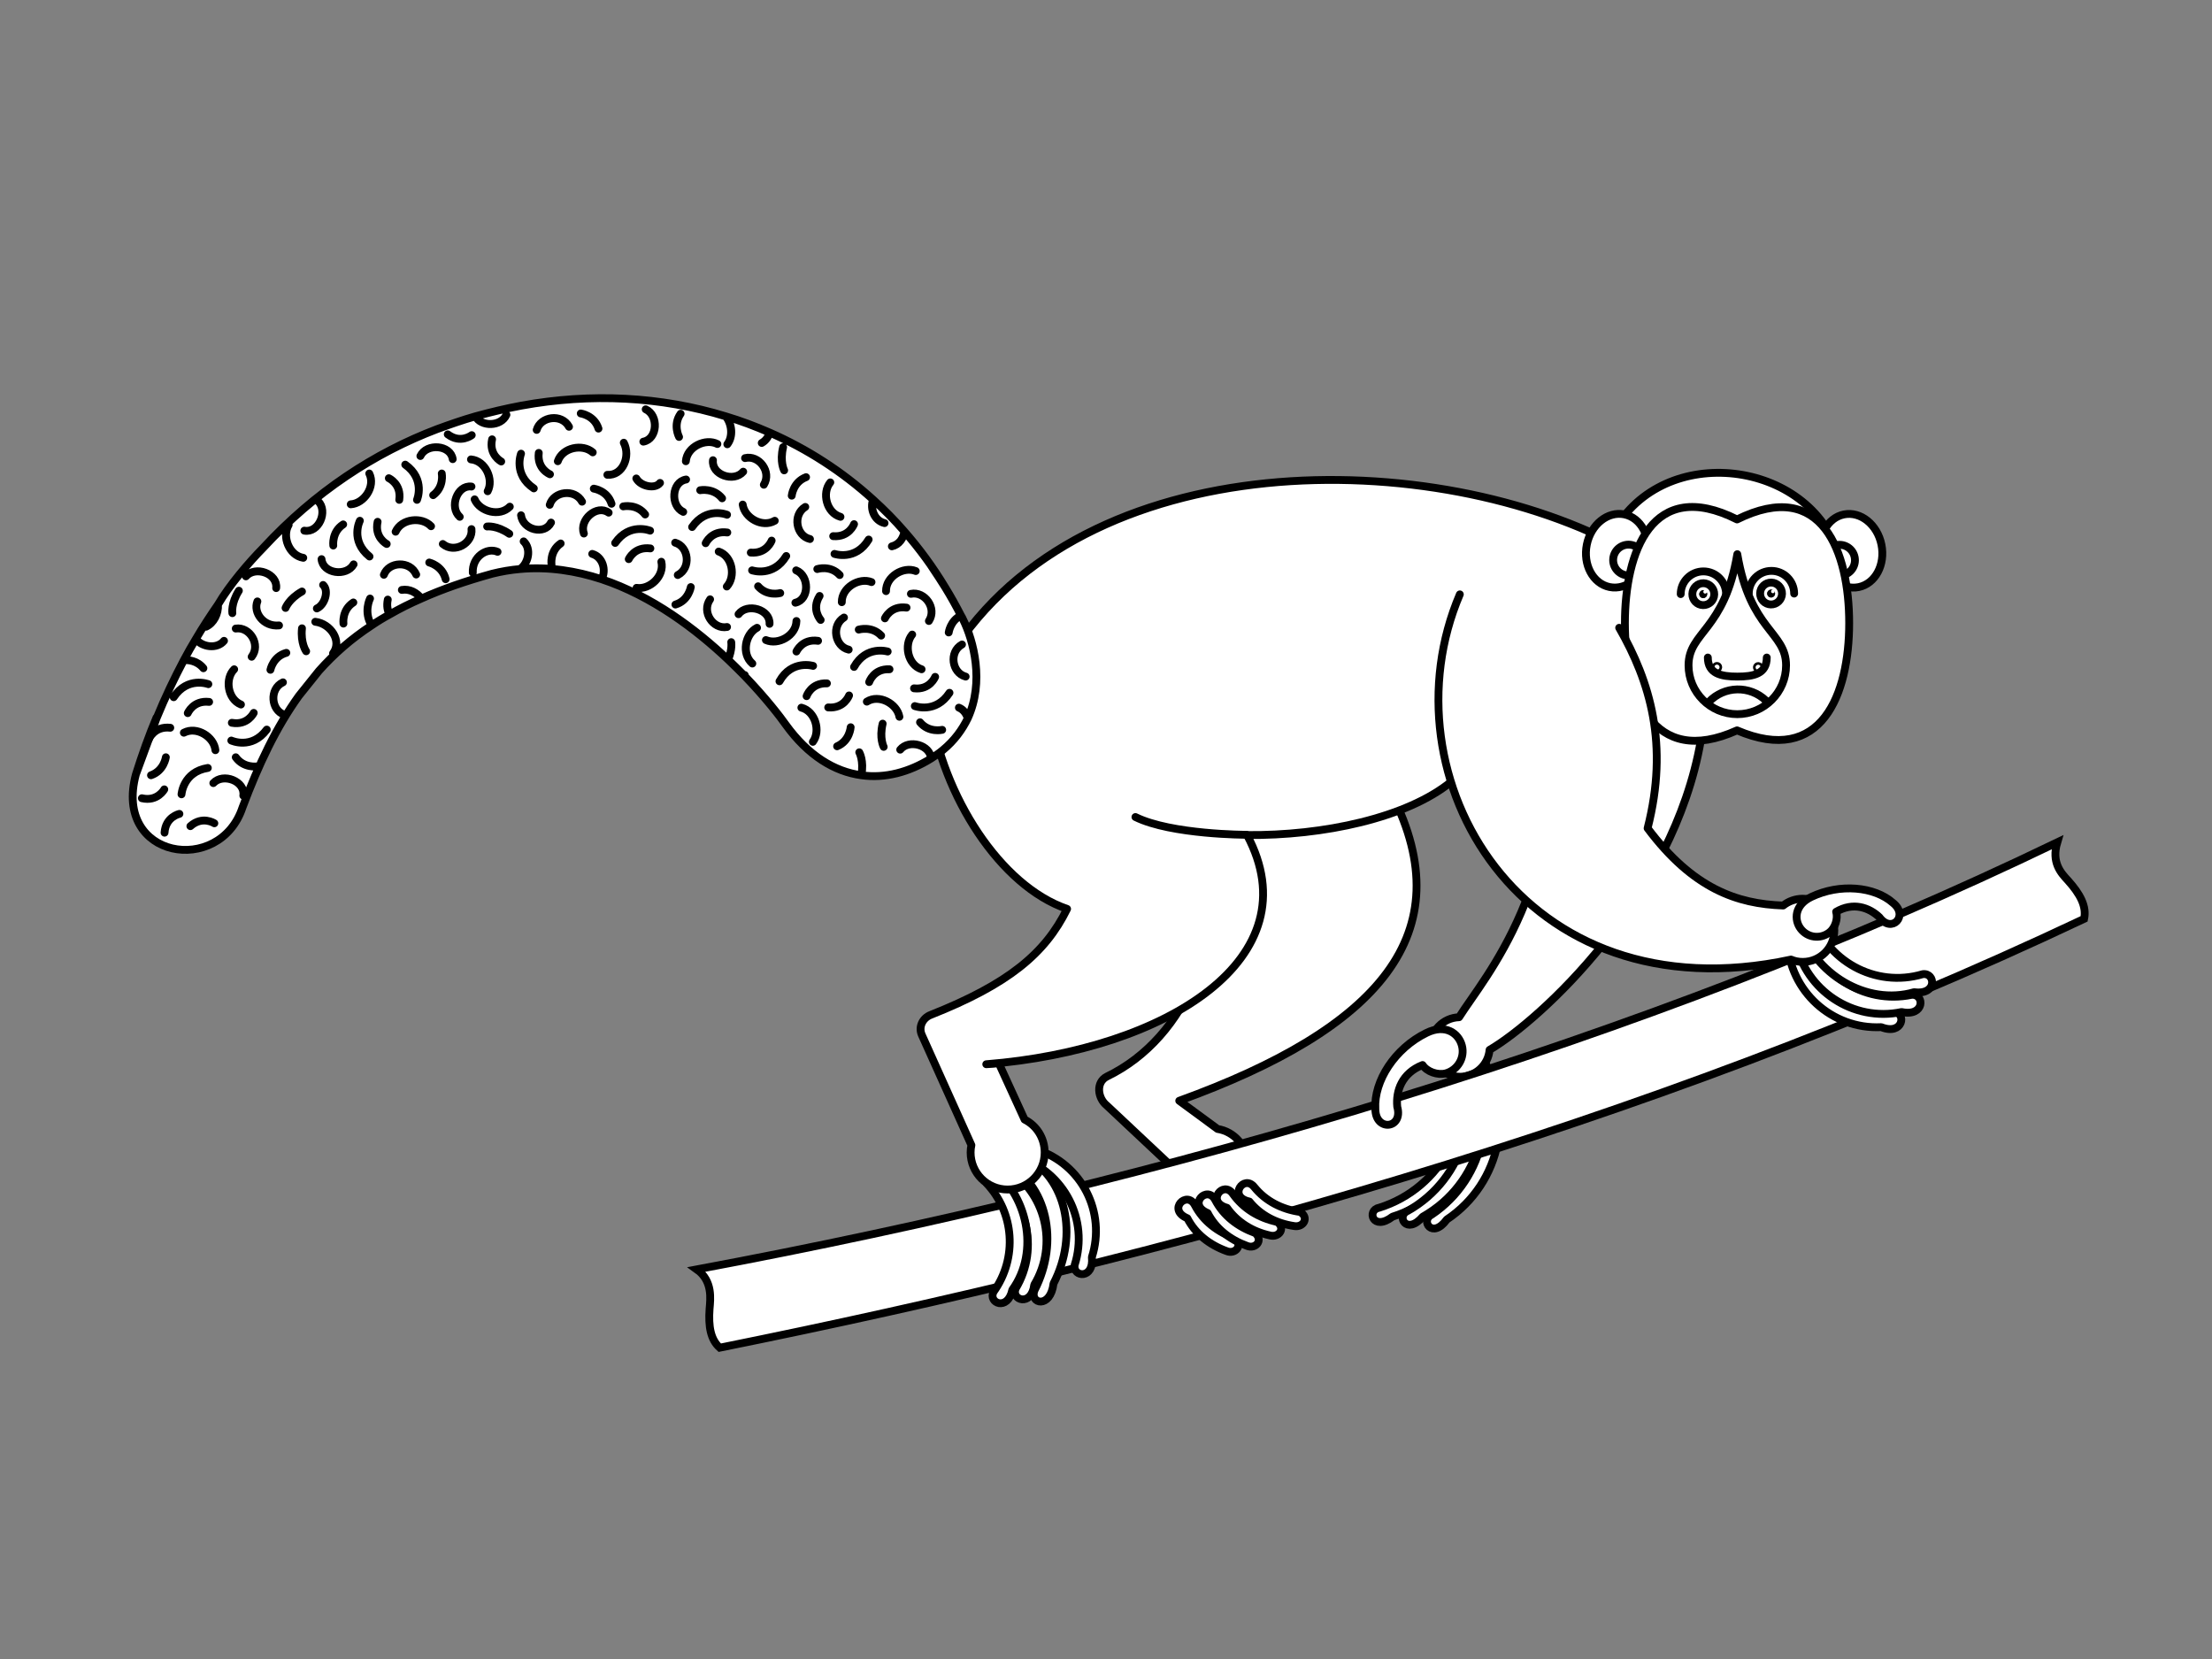 <svg width="400" height="300" viewBox="0 0 400 300" fill="none" xmlns="http://www.w3.org/2000/svg">
<rect x="0" y="0" width="400" height="300" fill="#808080" stroke="none"/>
<path d="M263.56 191.407C267.097 202.783 260.731 214.867 249.366 218.408C247.102 218.833 248.234 222.75 251.818 220.013C263.183 216.472 269.549 204.388 266.012 193.012L263.56 191.407Z" fill="white" stroke="black" stroke-width="1.415" stroke-miterlimit="10" stroke-linecap="round" stroke-linejoin="round"/>
<path d="M264.833 189.755C271.435 199.668 268.747 213.074 258.844 219.682C256.817 220.721 258.986 224.166 261.627 220.532C271.53 213.923 274.217 200.518 267.616 190.605L264.833 189.755Z" fill="white" stroke="black" stroke-width="1.415" stroke-miterlimit="10" stroke-linecap="round" stroke-linejoin="round"/>
<path d="M262.806 189.614C268.653 199.998 264.928 213.168 254.553 218.974C252.431 219.871 254.317 223.458 257.288 220.013C267.663 214.159 271.341 201.037 265.541 190.652L262.806 189.614Z" fill="white" stroke="black" stroke-width="1.415" stroke-miterlimit="10" stroke-linecap="round" stroke-linejoin="round"/>
<path d="M307.558 133.914L281.197 125.795C283.177 160.442 268.653 176.35 263.843 183.949C260.967 184.044 258.656 186.404 258.656 189.33C258.656 192.304 261.061 194.712 264.032 194.712C266.814 194.712 269.125 192.588 269.361 189.85C278.415 184.563 302.606 162.425 307.558 133.914Z" fill="white" stroke="black" stroke-width="1.415" stroke-miterlimit="10" stroke-linecap="round" stroke-linejoin="round"/>
<path d="M251.677 143.59L218.62 149.444C222.251 169.175 214.706 187.631 200.182 194.664C198.107 195.703 198.484 198.582 200.134 199.904L213.055 212.035C213.763 214.773 216.262 216.803 219.186 216.803C222.675 216.803 225.552 213.971 225.552 210.43C225.552 207.268 223.194 204.624 220.176 204.152L213.244 199.054C249.225 186.026 264.504 168.891 251.677 143.59Z" fill="white" stroke="black" stroke-width="1.415" stroke-miterlimit="10" stroke-linecap="round" stroke-linejoin="round"/>
<path d="M373.908 159.168C372.681 157.846 370.937 155.958 372.021 152.323C297.23 188.386 210.462 213.782 126.004 229.548C128.927 231.625 128.456 234.929 128.314 236.675C128.079 239.885 128.503 242.245 130.153 243.709C210.415 227.518 297.278 203.822 376.878 166.154C377.35 163.888 376.171 161.669 373.908 159.168Z" fill="white" stroke="black" stroke-width="1.415" stroke-miterlimit="10" stroke-linecap="round"/>
<path d="M184.337 209.297C192.448 211.941 196.928 220.626 194.334 228.745C193.957 230.964 197.871 231.389 197.446 227.329C200.04 219.21 195.607 210.478 187.449 207.881L184.337 209.297Z" fill="white" stroke="black" stroke-width="1.415" stroke-miterlimit="10" stroke-linecap="round" stroke-linejoin="round"/>
<path d="M178.395 211.752C185.704 216.189 188.062 225.677 183.677 232.993C182.781 235.07 186.506 236.392 187.025 232.333C191.41 225.016 189.1 215.528 181.743 211.091L178.395 211.752Z" fill="white" stroke="black" stroke-width="1.415" stroke-miterlimit="10" stroke-linecap="round" stroke-linejoin="round"/>
<path d="M178.395 213.971C183.394 219.257 184.054 227.471 179.668 233.607C178.631 235.59 182.215 237.195 183.064 233.229C188.062 226.291 185.846 215.859 178.914 210.855L178.395 213.971Z" fill="white" stroke="black" stroke-width="1.415" stroke-miterlimit="10" stroke-linecap="round" stroke-linejoin="round"/>
<path d="M181.837 210.289C189.288 214.159 191.646 224.497 187.072 233.324C186.129 235.778 189.948 236.723 190.514 232.097C195.088 223.27 192.778 212.979 185.28 209.061L181.837 210.289Z" fill="white" stroke="black" stroke-width="1.415" stroke-miterlimit="10" stroke-linecap="round" stroke-linejoin="round"/>
<path d="M332.032 98.889C325.477 82.415 298.881 80.102 290.958 97.803C254.27 79.677 191.269 81.377 169.718 122.255C168.728 124.143 167.832 126.031 168.162 128.155C170.473 143.921 180.847 160.206 192.966 164.36C189.005 172.432 182.356 177.954 168.303 183.524C166.841 184.091 166.04 185.696 166.7 187.159L175.66 207.079C175.566 207.504 175.518 207.929 175.518 208.401C175.518 212.082 178.489 215.103 182.215 215.103C185.893 215.103 188.911 212.13 188.911 208.401C188.911 205.804 187.449 203.539 185.28 202.453L180.611 192.257C179.951 192.351 179.197 192.399 178.348 192.446C211.028 189.85 237.388 173.234 225.505 151.001C225.505 151.001 225.505 151.001 225.458 151.001C239.227 151.143 254.412 147.933 262.476 141.325C264.551 139.484 333.117 101.627 332.032 98.889Z" fill="white" stroke="black" stroke-width="1.415" stroke-miterlimit="10" stroke-linecap="round" stroke-linejoin="round"/>
<path d="M297.854 100.691C298.589 97.063 296.742 93.627 293.73 93.016C290.718 92.405 287.681 94.851 286.947 98.479C286.212 102.107 288.058 105.544 291.07 106.155C294.083 106.766 297.12 104.32 297.854 100.691Z" fill="white" stroke="black" stroke-width="1.415" stroke-miterlimit="10" stroke-linecap="round" stroke-linejoin="round"/>
<path d="M297.219 101.828C297.524 100.32 296.551 98.85 295.045 98.545C293.539 98.24 292.07 99.214 291.765 100.722C291.46 102.229 292.433 103.699 293.939 104.004C295.445 104.31 296.914 103.335 297.219 101.828Z" fill="white" stroke="black" stroke-width="1.415" stroke-miterlimit="10" stroke-linecap="round" stroke-linejoin="round"/>
<path d="M336.101 106.167C339.113 105.556 340.96 102.119 340.225 98.491C339.491 94.863 336.453 92.417 333.441 93.028C330.429 93.638 328.583 97.075 329.318 100.703C330.052 104.331 333.089 106.777 336.101 106.167Z" fill="white" stroke="black" stroke-width="1.415" stroke-miterlimit="10" stroke-linecap="round" stroke-linejoin="round"/>
<path d="M333.206 104.035C334.712 103.729 335.685 102.259 335.38 100.752C335.075 99.245 333.606 98.27 332.1 98.576C330.594 98.881 329.621 100.351 329.926 101.858C330.231 103.366 331.7 104.34 333.206 104.035Z" fill="white" stroke="black" stroke-width="1.415" stroke-miterlimit="10" stroke-linecap="round" stroke-linejoin="round"/>
<path d="M334.39 112.672C334.39 125.512 329.439 138.634 314.113 132.073C298.74 139.012 293.835 125.512 293.835 112.672C293.835 99.833 298.74 86.191 314.113 93.933C329.533 86.286 334.39 99.88 334.39 112.672Z" fill="white" stroke="black" stroke-width="1.415" stroke-miterlimit="10" stroke-linecap="round" stroke-linejoin="round"/>
<path d="M325.477 167.475C325.902 176.444 333.494 183.383 342.454 182.958C344.812 183.147 344.151 187.301 340.19 185.743C331.23 186.168 323.638 179.229 323.214 170.26L325.477 167.475Z" fill="white" stroke="black" stroke-width="1.415" stroke-miterlimit="10" stroke-linecap="round" stroke-linejoin="round"/>
<path d="M326.515 167.239C328.354 176.066 336.936 181.731 345.708 179.89C348.066 179.748 348.065 183.902 343.869 183.005C335.097 184.846 326.515 179.135 324.676 170.355L326.515 167.239Z" fill="white" stroke="black" stroke-width="1.415" stroke-miterlimit="10" stroke-linecap="round" stroke-linejoin="round"/>
<path d="M327.552 165.115C330.099 173.753 339.106 178.71 347.688 176.161C349.999 175.83 350.376 179.984 346.132 179.418C337.549 181.92 327.977 176.114 325.43 167.475L327.552 165.115Z" fill="white" stroke="black" stroke-width="1.415" stroke-miterlimit="10" stroke-linecap="round" stroke-linejoin="round"/>
<path d="M263.985 107.48C249.932 140.381 275.114 184.044 323.874 173.517C324.534 173.801 325.241 173.942 325.996 173.942C329.155 173.942 331.702 171.393 331.702 168.231C331.702 165.068 329.155 162.519 325.996 162.519C324.628 162.519 323.402 162.991 322.459 163.746C314.16 163.463 306.143 160.725 297.938 149.774C301.804 134.622 298.409 123.293 292.798 113.522" fill="white"/>
<path d="M263.985 107.48C249.932 140.381 275.114 184.044 323.874 173.517C324.534 173.801 325.241 173.942 325.996 173.942C329.155 173.942 331.702 171.393 331.702 168.231C331.702 165.068 329.155 162.519 325.996 162.519C324.628 162.519 323.402 162.991 322.459 163.746C314.16 163.463 306.143 160.725 297.938 149.774C301.804 134.622 298.409 123.293 292.798 113.522" stroke="black" stroke-width="1.415" stroke-miterlimit="10" stroke-linecap="round" stroke-linejoin="round"/>
<path d="M327.552 162.189C332.692 159.734 338.964 160.3 342.312 163.274C345.236 165.587 342.077 168.891 339.86 165.87C337.974 164.077 335.097 163.085 332.032 164.879C332.409 166.106 331.844 167.853 330.759 168.655C329.108 169.883 326.845 169.552 325.619 167.947C324.393 166.342 324.487 163.652 327.552 162.189Z" fill="white" stroke="black" stroke-width="1.415" stroke-miterlimit="10" stroke-linecap="round" stroke-linejoin="round"/>
<path d="M257.949 186.782C252.243 189.567 248.423 195.467 248.706 200.518C248.706 204.672 253.799 204.152 252.667 200.14C252.384 197.261 253.516 194.051 257.241 192.588C258.043 193.815 259.977 194.476 261.438 194.098C263.608 193.484 264.928 191.266 264.362 189.094C263.796 186.876 261.391 185.082 257.949 186.782Z" fill="white" stroke="black" stroke-width="1.415" stroke-miterlimit="10" stroke-linecap="round" stroke-linejoin="round"/>
<path d="M223.336 223.93C220.176 222.798 217.582 220.815 216.073 217.936C214.659 215.198 210.98 218.738 214.706 220.296C216.168 223.128 218.714 225.11 221.827 226.243C223.336 226.857 224.797 225.299 223.336 223.93Z" fill="white" stroke="black" stroke-width="1.415" stroke-miterlimit="10" stroke-linecap="round" stroke-linejoin="round"/>
<path d="M227.014 222.986C223.854 221.853 221.261 219.871 219.752 216.992C218.337 214.254 214.659 217.794 218.384 219.352C219.846 222.184 222.393 224.166 225.505 225.299C227.014 225.913 228.476 224.355 227.014 222.986Z" fill="white" stroke="black" stroke-width="1.415" stroke-miterlimit="10" stroke-linecap="round" stroke-linejoin="round"/>
<path d="M230.928 220.957C227.627 220.249 224.845 218.549 222.958 215.906C221.213 213.357 218.007 217.322 221.874 218.408C223.713 221.004 226.448 222.703 229.655 223.411C231.305 223.836 232.531 222.09 230.928 220.957Z" fill="white" stroke="black" stroke-width="1.415" stroke-miterlimit="10" stroke-linecap="round" stroke-linejoin="round"/>
<path d="M235.125 219.163C231.777 218.691 228.853 217.18 226.825 214.679C224.939 212.271 221.968 216.425 225.929 217.275C227.91 219.729 230.786 221.24 234.04 221.712C235.691 221.995 236.775 220.201 235.125 219.163Z" fill="white" stroke="black" stroke-width="1.415" stroke-miterlimit="10" stroke-linecap="round" stroke-linejoin="round"/>
<path d="M322.978 120.319C322.978 125.181 319.017 129.146 314.16 129.146C309.302 129.146 305.341 125.181 305.341 120.319C305.341 114.23 311.849 114.041 314.16 100.211C316.47 114.041 322.978 114.23 322.978 120.319Z" stroke="black" stroke-width="1.415" stroke-miterlimit="10" stroke-linecap="round" stroke-linejoin="round"/>
<path d="M309.019 126.928C311.802 124.001 316.423 123.907 319.347 126.692" stroke="black" stroke-width="1.415" stroke-miterlimit="10" stroke-linecap="round" stroke-linejoin="round"/>
<path d="M319.488 118.903C319.488 121.877 317.083 122.349 314.16 122.349C311.236 122.349 308.831 121.83 308.831 118.903" stroke="black" stroke-width="1.415" stroke-miterlimit="10" stroke-linecap="round" stroke-linejoin="round"/>
<path d="M318.091 120.852C318.188 120.766 318.197 120.616 318.11 120.519C318.023 120.422 317.874 120.413 317.777 120.5C317.68 120.587 317.671 120.736 317.758 120.833C317.845 120.931 317.994 120.939 318.091 120.852Z" stroke="black" stroke-width="1.415" stroke-miterlimit="10" stroke-linecap="round" stroke-linejoin="round"/>
<path d="M310.481 120.886C310.611 120.886 310.717 120.78 310.717 120.65C310.717 120.519 310.611 120.414 310.481 120.414C310.351 120.414 310.245 120.519 310.245 120.65C310.245 120.78 310.351 120.886 310.481 120.886Z" stroke="black" stroke-width="1.415" stroke-miterlimit="10" stroke-linecap="round" stroke-linejoin="round"/>
<path d="M308.716 107.463C308.726 107.072 308.417 106.748 308.026 106.738C307.636 106.729 307.311 107.038 307.302 107.429C307.293 107.82 307.602 108.145 307.992 108.154C308.383 108.163 308.707 107.854 308.716 107.463Z" fill="black"/>
<path d="M307.982 106.726C307.605 106.726 307.275 107.056 307.275 107.434C307.275 107.812 307.558 108.142 307.982 108.142C308.359 108.142 308.689 107.812 308.689 107.434C308.737 107.056 308.406 106.726 307.982 106.726C308.029 106.726 308.029 106.726 307.982 106.726Z" fill="black"/>
<path d="M309.989 107.494C310.015 106.399 309.15 105.491 308.056 105.464C306.963 105.438 306.055 106.304 306.029 107.398C306.003 108.493 306.868 109.402 307.961 109.428C309.055 109.454 309.963 108.588 309.989 107.494Z" stroke="black" stroke-width="1.415" stroke-miterlimit="10" stroke-linecap="round"/>
<path d="M308.673 107.02C308.677 106.837 308.533 106.686 308.351 106.681C308.168 106.677 308.017 106.821 308.013 107.004C308.008 107.186 308.152 107.338 308.335 107.342C308.517 107.346 308.668 107.202 308.673 107.02Z" fill="white"/>
<path d="M303.926 107.433C303.926 105.167 305.766 103.326 308.029 103.326C310.293 103.326 312.132 105.167 312.132 107.433" stroke="black" stroke-width="1.415" stroke-miterlimit="10" stroke-linecap="round"/>
<path d="M320.973 107.344C320.982 106.953 320.673 106.629 320.283 106.62C319.892 106.61 319.568 106.919 319.558 107.31C319.549 107.701 319.858 108.026 320.249 108.035C320.639 108.045 320.963 107.735 320.973 107.344Z" fill="black"/>
<path d="M320.29 106.63C319.912 106.63 319.582 106.961 319.582 107.338C319.582 107.716 319.865 108.046 320.29 108.046C320.667 108.046 320.997 107.716 320.997 107.338C320.997 106.961 320.667 106.63 320.29 106.63Z" fill="black"/>
<path d="M322.246 107.375C322.272 106.281 321.407 105.372 320.313 105.346C319.22 105.319 318.312 106.185 318.286 107.28C318.259 108.374 319.125 109.283 320.218 109.309C321.312 109.336 322.219 108.47 322.246 107.375Z" stroke="black" stroke-width="1.415" stroke-miterlimit="10" stroke-linecap="round"/>
<path d="M320.928 106.948C320.932 106.766 320.788 106.614 320.606 106.61C320.424 106.605 320.272 106.75 320.268 106.932C320.264 107.115 320.408 107.266 320.59 107.27C320.772 107.275 320.924 107.131 320.928 106.948Z" fill="white"/>
<path d="M316.234 107.338C316.234 105.073 318.074 103.232 320.337 103.232C322.601 103.232 324.44 105.073 324.44 107.338" stroke="black" stroke-width="1.415" stroke-miterlimit="10" stroke-linecap="round"/>
<path d="M28.294 129.76C26.927 133.017 25.701 136.463 24.569 140.05L28.294 129.76ZM24.569 140.05C20.466 155.344 39.754 158.412 43.856 145.998C46.78 138.209 49.94 131.554 54.042 125.842L57.673 121.311C60.408 118.242 63.521 115.505 67.199 113.097C68.236 112.389 69.321 111.728 70.453 111.115C70.076 110.454 69.887 109.604 70.123 108.424C69.887 109.557 70.123 110.454 70.453 111.115C72.245 110.076 74.131 109.132 76.206 108.235C75.357 107.15 74.084 106.442 72.669 106.678C74.037 106.442 75.357 107.15 76.206 108.235C79.978 106.536 84.222 105.073 88.985 103.751C90.683 103.326 92.381 103.043 94.031 102.901C95.54 101.91 96.106 99.219 94.691 97.898C96.153 99.267 95.54 101.91 94.031 102.901C99.171 102.429 104.17 103.232 108.791 104.742C109.687 103.09 108.98 100.683 107.094 100.163C108.98 100.73 109.687 103.09 108.791 104.742C117.893 107.763 125.815 113.758 131.662 119.281C132.7 120.272 133.643 121.216 134.539 122.113C138.547 126.267 141.188 129.76 142.084 131.034C146.14 136.652 150.902 139.531 155.76 140.192C156.278 137.548 155.382 136.038 155.382 136.038C155.382 136.038 156.231 137.548 155.76 140.192C160.051 140.805 164.389 139.625 168.35 137.171C169.058 136.699 169.812 136.227 170.473 135.66C172.595 133.914 174.009 131.931 175 129.902C174.764 129.052 174.245 128.297 173.396 127.966C174.198 128.297 174.764 129.052 175 129.902C178.018 123.34 176.084 115.882 174.104 111.917C174.009 111.728 173.915 111.492 173.773 111.303C172.878 109.557 171.934 107.858 170.944 106.253C170.095 104.884 169.199 103.515 168.303 102.193C169.294 103.704 170.142 104.931 170.944 106.253C168.728 102.571 166.228 99.172 163.54 96.104C163.399 97.331 162.597 98.464 161.277 98.795C162.597 98.511 163.352 97.331 163.54 96.104C161.748 94.027 159.862 92.139 157.882 90.345C157.316 92.044 158.165 94.169 159.957 94.594C158.117 94.169 157.269 92.044 157.882 90.345C152.27 85.247 145.951 81.188 139.16 78.214C136.567 77.081 133.926 76.09 131.238 75.287C132.417 76.703 132.606 78.969 131.521 80.338C132.558 78.969 132.37 76.703 131.238 75.287C119.543 71.7 106.905 71.039 94.267 73.352C91.485 73.871 88.703 74.532 85.967 75.287C87.005 77.223 90.636 77.128 91.579 75.004C90.636 77.175 87.005 77.223 85.967 75.287C83.657 75.948 81.346 76.751 79.035 77.6C67.718 81.896 56.966 88.929 47.629 99.031C44.988 101.721 41.498 105.781 39.423 109.321C39.518 110.926 38.669 112.672 37.254 113.333C38.669 112.672 39.518 110.973 39.423 109.321C38.056 111.303 36.688 113.38 35.415 115.552C34.661 116.779 33.953 118.054 33.246 119.375C34 119.328 35.604 119.422 36.783 120.839C35.651 119.422 34.048 119.328 33.246 119.375C31.501 122.679 29.851 126.125 28.342 129.807L24.569 140.05ZM43.998 143.874C44.375 141.278 40.367 139.673 38.575 141.608C40.367 139.72 44.422 141.278 43.998 143.874ZM101.388 98.275C99.36 99.739 99.737 102.146 99.737 102.146C99.737 102.146 99.313 99.691 101.388 98.275ZM110.065 92.705C107.895 91.148 104.689 94.027 105.585 96.482C104.689 94.027 107.942 91.148 110.065 92.705ZM77.621 101.721C77.621 101.721 80.026 102.288 80.591 104.742C79.978 102.288 77.621 101.721 77.621 101.721ZM80.073 98.37C82.195 100.116 85.543 98.228 85.26 95.679C85.543 98.228 82.195 100.163 80.073 98.37ZM75.263 103.893C74.178 101.344 70.311 101.532 69.415 103.94C70.311 101.532 74.131 101.344 75.263 103.893ZM57.296 110.029C58.758 109.368 59.512 106.772 58.428 105.781C59.512 106.819 58.758 109.368 57.296 110.029ZM29.992 136.935C29.992 136.935 29.662 139.389 27.304 140.192C29.662 139.342 29.992 136.935 29.992 136.935ZM38.952 135.66C38.716 133.253 35.604 131.27 33.246 132.498C35.557 131.27 38.716 133.253 38.952 135.66ZM45.884 128.91C45.884 128.91 44.799 131.223 41.923 130.704C44.752 131.223 45.884 128.91 45.884 128.91ZM43.573 127.4C41.121 126.408 40.65 122.727 42.347 121.027C40.65 122.679 41.121 126.361 43.573 127.4ZM37.679 123.718C37.679 123.718 33.906 122.255 31.407 126.078C33.906 122.302 37.679 123.718 37.679 123.718ZM54.608 113.616C54.325 116.354 55.362 117.77 55.362 117.77C55.362 117.77 54.325 116.307 54.608 113.616ZM42.63 113.664C45.177 113.286 47.204 116.59 45.507 118.762C47.204 116.543 45.13 113.286 42.63 113.664ZM99.454 85.766C99.454 85.766 97.096 84.775 97.427 81.896C97.049 84.822 99.454 85.766 99.454 85.766ZM96.531 88.316C92.758 85.766 94.22 82.037 94.22 82.037C94.22 82.037 92.758 85.814 96.531 88.316ZM73.282 84.02C77.007 86.663 75.404 90.392 75.404 90.392C75.404 90.392 76.96 86.663 73.282 84.02ZM65.077 94.169C65.077 94.169 63.285 97.756 66.822 100.636C63.238 97.756 65.077 94.169 65.077 94.169ZM60.267 98.653C60.267 98.653 59.937 96.198 62.059 94.829C59.984 96.198 60.267 98.653 60.267 98.653ZM49.94 106.347C50.27 103.704 46.167 102.288 44.469 104.223C46.167 102.24 50.222 103.704 49.94 106.347ZM52.203 94.924C50.93 97.001 52.25 100.447 54.844 100.872C52.25 100.447 50.977 96.954 52.203 94.924ZM102.897 77.175C101.576 74.768 97.757 75.287 97.049 77.742C97.757 75.287 101.576 74.721 102.897 77.175ZM116.336 79.866C118.93 79.394 119.166 75.099 116.761 74.013C119.119 75.099 118.93 79.394 116.336 79.866ZM122.797 79.016C122.797 79.016 121.665 76.845 123.08 74.815C121.618 76.845 122.797 79.016 122.797 79.016ZM109.829 85.861C112.611 86.05 114.073 82.51 112.8 80.055C114.073 82.557 112.611 86.05 109.829 85.861ZM124.023 83.406C124.212 80.763 127.607 79.205 129.729 80.291C127.607 79.205 124.259 80.763 124.023 83.406ZM119.354 87.324C118.458 88.504 115.818 87.938 115.063 86.522C115.865 87.938 118.458 88.504 119.354 87.324ZM134.397 85.294C132.7 87.277 128.597 85.861 128.927 83.218C128.644 85.861 132.7 87.277 134.397 85.294ZM141.801 85.058C141.801 85.058 140.999 83.501 141.613 80.857C140.952 83.501 141.801 85.058 141.801 85.058ZM144.913 127.966C147.46 128.627 148.45 132.215 146.988 134.15C148.403 132.215 147.46 128.627 144.913 127.966ZM149.535 123.576C146.658 123.435 145.857 125.889 145.857 125.889C145.857 125.889 146.658 123.482 149.535 123.576ZM136.897 113.522C134.728 114.608 134.02 118.242 136.048 119.989C134.067 118.29 134.775 114.655 136.897 113.522ZM148.403 112.106C148.403 112.106 146.705 110.218 148.214 107.763C146.658 110.218 148.403 112.106 148.403 112.106ZM138.5 115.741C140.717 116.685 143.97 114.938 144.018 112.295C143.97 114.938 140.717 116.732 138.5 115.741ZM143.97 103.137C146.375 104.081 146.422 108.424 143.829 108.99C146.375 108.424 146.375 104.129 143.97 103.137ZM124.919 106.158C124.919 106.158 124.542 108.613 122.137 109.321C124.495 108.613 124.919 106.158 124.919 106.158ZM119.59 101.58C120.203 104.176 117.515 106.678 115.11 106.3C117.468 106.678 120.203 104.176 119.59 101.58ZM127.607 98.228C127.607 98.228 128.644 95.868 131.521 96.293C128.644 95.915 127.607 98.228 127.607 98.228ZM151.987 93.461C149.441 92.705 148.592 89.118 150.148 87.23C148.592 89.118 149.441 92.753 151.987 93.461ZM146.47 97.473C143.97 96.906 143.263 93.083 145.621 91.667C143.31 93.13 143.97 96.906 146.47 97.473ZM139.538 97.756C139.538 97.756 138.689 100.163 135.765 99.927C138.642 100.163 139.538 97.756 139.538 97.756ZM136.001 103.137C136.001 103.137 139.821 104.459 142.178 100.541C139.821 104.412 136.001 103.137 136.001 103.137ZM131.427 106.064C133.077 104.27 132.464 100.636 129.965 99.739C132.464 100.588 133.077 104.27 131.427 106.064ZM128.409 108.377C126.805 110.643 128.974 113.852 131.474 113.38C128.927 113.852 126.805 110.643 128.409 108.377ZM166.653 121.027C164.154 120.225 163.399 116.59 164.955 114.749C163.446 116.59 164.154 120.225 166.653 121.027ZM174.622 122.349C172.123 121.688 171.557 117.912 173.962 116.543C171.557 117.865 172.123 121.688 174.622 122.349ZM151.374 134.952C153.685 134.008 153.826 131.506 153.826 131.506C153.826 131.506 153.637 133.961 151.374 134.952Z" fill="white"/>
<path d="M24.569 140.05C25.701 136.463 26.927 133.017 28.294 129.76L24.569 140.05ZM24.569 140.05C20.466 155.344 39.754 158.412 43.856 145.998C46.78 138.209 49.94 131.554 54.042 125.842L57.673 121.311C60.408 118.242 63.521 115.505 67.199 113.097M24.569 140.05L28.342 129.807C29.851 126.125 31.501 122.679 33.246 119.375M67.199 113.097C65.69 110.643 66.916 108.235 66.916 108.235M67.199 113.097C68.236 112.389 69.321 111.728 70.453 111.115M70.453 111.115C70.076 110.454 69.887 109.604 70.123 108.424C69.887 109.557 70.123 110.454 70.453 111.115ZM70.453 111.115C72.245 110.076 74.131 109.132 76.206 108.235M76.206 108.235C75.357 107.15 74.084 106.442 72.669 106.678C74.037 106.442 75.357 107.15 76.206 108.235ZM76.206 108.235C79.978 106.536 84.222 105.073 88.985 103.751C90.683 103.326 92.381 103.043 94.031 102.901M94.031 102.901C95.54 101.91 96.106 99.219 94.691 97.898C96.153 99.267 95.54 101.91 94.031 102.901ZM94.031 102.901C99.171 102.429 104.17 103.232 108.791 104.742M108.791 104.742C109.687 103.09 108.98 100.683 107.094 100.163C108.98 100.73 109.687 103.09 108.791 104.742ZM108.791 104.742C117.893 107.763 125.815 113.758 131.662 119.281M131.662 119.281C132.464 117.393 132.228 116.118 132.228 116.118M131.662 119.281C132.7 120.272 133.643 121.216 134.539 122.113M134.539 122.113C134.586 122.113 134.633 122.066 134.68 122.066M134.539 122.113C138.547 126.267 141.188 129.76 142.084 131.034C146.14 136.652 150.902 139.531 155.76 140.192M155.76 140.192C156.278 137.548 155.382 136.038 155.382 136.038C155.382 136.038 156.231 137.548 155.76 140.192ZM155.76 140.192C160.051 140.805 164.389 139.625 168.35 137.171M168.35 137.171C168.256 134.716 164.342 133.631 162.786 135.566M168.35 137.171C169.058 136.699 169.812 136.227 170.473 135.66C172.595 133.914 174.009 131.931 175 129.902M175 129.902C174.764 129.052 174.245 128.297 173.396 127.966C174.198 128.297 174.764 129.052 175 129.902ZM175 129.902C178.018 123.34 176.084 115.882 174.104 111.917C174.009 111.728 173.915 111.492 173.773 111.303M173.773 111.303C171.84 112.248 171.557 114.372 171.557 114.372M173.773 111.303C172.878 109.557 171.934 107.858 170.944 106.253M170.944 106.253C170.095 104.884 169.199 103.515 168.303 102.193C169.294 103.704 170.142 104.931 170.944 106.253ZM170.944 106.253C168.728 102.571 166.228 99.172 163.54 96.104M163.54 96.104C163.399 97.331 162.597 98.464 161.277 98.795C162.597 98.511 163.352 97.331 163.54 96.104ZM163.54 96.104C161.748 94.027 159.862 92.139 157.882 90.345M157.882 90.345C157.316 92.044 158.165 94.169 159.957 94.594C158.117 94.169 157.269 92.044 157.882 90.345ZM157.882 90.345C152.27 85.247 145.951 81.188 139.16 78.214M139.16 78.214C138.972 78.969 138.5 79.677 137.746 80.102M139.16 78.214C136.567 77.081 133.926 76.09 131.238 75.287M131.238 75.287C132.417 76.703 132.606 78.969 131.521 80.338C132.558 78.969 132.37 76.703 131.238 75.287ZM131.238 75.287C119.543 71.7 106.905 71.039 94.267 73.352C91.485 73.871 88.703 74.532 85.967 75.287M85.967 75.287C87.005 77.223 90.636 77.128 91.579 75.004C90.636 77.175 87.005 77.223 85.967 75.287ZM85.967 75.287C83.657 75.948 81.346 76.751 79.035 77.6C67.718 81.896 56.966 88.929 47.629 99.031C44.988 101.721 41.498 105.781 39.423 109.321M39.423 109.321C39.518 110.926 38.669 112.672 37.254 113.333C38.669 112.672 39.518 110.973 39.423 109.321ZM39.423 109.321C38.056 111.303 36.688 113.38 35.415 115.552M35.415 115.552C36.5 117.015 39.235 117.44 40.508 115.882M35.415 115.552C34.661 116.779 33.953 118.054 33.246 119.375M33.246 119.375C34 119.328 35.604 119.422 36.783 120.839C35.651 119.422 34.048 119.328 33.246 119.375ZM42.63 136.935C44.092 138.965 46.497 138.587 46.497 138.587M123.551 92.564C121.194 91.478 121.429 87.135 124.07 86.71M126.617 88.646C126.617 88.646 129.022 88.174 130.578 90.109M116.666 93.036C115.157 91.053 112.705 91.573 112.705 91.573M85.496 103.562C85.354 100.683 88.042 98.936 89.976 99.786M99.643 94.499C98.464 96.812 94.55 95.821 94.22 93.177M92.098 96.529C89.834 94.971 88.089 95.207 88.089 95.207M51.637 109.935C51.637 109.935 52.25 108.282 54.608 106.961M105.255 90.723C103.934 88.316 100.114 88.835 99.407 91.289M107.377 88.363C107.377 88.363 109.829 88.693 110.583 91.1M62.106 112.767C62.106 112.767 61.776 110.312 63.898 108.943M60.22 118.148C61.917 115.929 59.795 112.767 57.013 112.436M48.902 121.122C48.902 121.122 49.374 118.714 51.779 118.054M41.828 133.914C41.828 133.914 45.507 135.613 48.242 131.931M51.166 123.387C48.666 124.568 48.996 128.438 51.401 129.241M37.82 126.928C34.944 126.597 33.953 128.957 33.953 128.957M46.544 108.754C45.742 110.737 47.629 113.38 50.458 113.097M92.192 91.62C90.353 93.508 86.769 92.516 85.826 90.298M100.869 83.406C101.718 80.904 105.349 80.197 107.188 81.801M72.198 90.392C72.622 87.513 70.311 86.475 70.311 86.475M63.945 102.052C62.672 104.317 58.381 103.751 58.145 101.108M83.138 93.461C81.204 91.714 82.666 87.655 85.26 87.985M71.537 96.151C72.622 93.744 76.3 93.413 77.951 95.16M69.934 98.37C69.934 98.37 67.671 97.19 68.284 94.358M79.884 85.625C79.884 85.625 80.356 88.032 78.328 89.543M85.166 83.076C87.806 83.312 89.316 86.71 88.184 88.835M43.196 106.819C41.734 109.132 42.017 110.879 42.017 110.879M57.532 90.628C59.371 92.469 57.626 96.434 55.032 95.962M66.775 85.625C67.953 87.985 65.831 91.053 63.426 91.195M80.969 78.544C83.279 80.291 85.307 78.686 85.307 78.686M81.865 83.029C81.487 80.433 77.149 80.102 76.017 82.462M88.985 79.441C88.372 82.273 90.636 83.454 90.636 83.454M105.019 74.768C105.019 74.768 107.471 75.099 108.225 77.506M138.123 87.655C139.585 85.294 137.227 82.226 134.728 82.84M117.562 95.962C117.562 95.962 113.837 94.452 111.243 98.181M169.105 122.396C169.105 122.396 168.162 124.804 165.285 124.473M162.644 129.618C162.22 127.258 158.966 125.464 156.75 126.881M157.174 123.34C157.174 123.34 157.976 120.886 160.853 121.027M160.522 117.818C160.522 117.818 156.656 116.637 154.439 120.602M155.288 113.852C155.288 113.852 157.646 113.144 159.343 114.938M144.018 117.818C144.018 117.818 145.055 115.457 147.932 115.882M152.223 108.896C152.176 106.253 155.382 104.365 157.599 105.261M133.549 111.067C135.105 108.99 139.302 110.171 139.16 112.814M141.094 107.244C141.094 107.244 138.736 107.905 137.085 106.017M122.09 98.134C124.542 98.842 125.013 102.712 122.561 103.987M117.61 99.172C114.733 98.795 113.696 101.108 113.696 101.108M134.303 91.242C134.633 93.649 137.84 95.49 140.103 94.169M131.474 93.083C131.474 93.083 127.748 91.573 125.155 95.302M143.169 89.637C143.169 89.637 143.404 87.183 145.762 86.286M150.667 96.954C153.543 97.19 154.439 94.782 154.439 94.782M150.902 100.163C150.902 100.163 154.722 101.485 157.08 97.567M151.846 103.987C150.148 102.146 147.79 102.901 147.79 102.901M167.973 112.295C169.482 109.982 167.219 106.866 164.719 107.386M140.952 123.199C143.169 119.234 147.036 120.414 147.036 120.414M165.427 127.683C165.427 127.683 169.199 129.099 171.699 125.276M170.378 131.978C170.378 131.978 167.973 132.545 166.37 130.61M160.223 106.896C160.176 104.253 163.382 102.365 165.599 103.261M160.018 111.818C160.018 111.818 161.055 109.457 163.932 109.882M43.998 143.874C44.375 141.278 40.367 139.673 38.575 141.608C40.367 139.72 44.422 141.278 43.998 143.874ZM101.388 98.275C99.36 99.739 99.737 102.146 99.737 102.146C99.737 102.146 99.313 99.691 101.388 98.275ZM110.065 92.705C107.895 91.148 104.689 94.027 105.585 96.482C104.689 94.027 107.942 91.148 110.065 92.705ZM77.621 101.721C77.621 101.721 80.026 102.288 80.591 104.742C79.978 102.288 77.621 101.721 77.621 101.721ZM80.073 98.37C82.195 100.116 85.543 98.228 85.26 95.679C85.543 98.228 82.195 100.163 80.073 98.37ZM75.263 103.893C74.178 101.344 70.311 101.532 69.415 103.94C70.311 101.532 74.131 101.344 75.263 103.893ZM57.296 110.029C58.758 109.368 59.512 106.772 58.428 105.781C59.512 106.819 58.758 109.368 57.296 110.029ZM29.992 136.935C29.992 136.935 29.662 139.389 27.304 140.192C29.662 139.342 29.992 136.935 29.992 136.935ZM38.952 135.66C38.716 133.253 35.604 131.27 33.246 132.498C35.557 131.27 38.716 133.253 38.952 135.66ZM45.884 128.91C45.884 128.91 44.799 131.223 41.923 130.704C44.752 131.223 45.884 128.91 45.884 128.91ZM43.573 127.4C41.121 126.408 40.65 122.727 42.347 121.027C40.65 122.679 41.121 126.361 43.573 127.4ZM37.679 123.718C37.679 123.718 33.906 122.255 31.407 126.078C33.906 122.302 37.679 123.718 37.679 123.718ZM54.608 113.616C54.325 116.354 55.362 117.77 55.362 117.77C55.362 117.77 54.325 116.307 54.608 113.616ZM42.63 113.664C45.177 113.286 47.204 116.59 45.507 118.762C47.204 116.543 45.13 113.286 42.63 113.664ZM99.454 85.766C99.454 85.766 97.096 84.775 97.427 81.896C97.049 84.822 99.454 85.766 99.454 85.766ZM96.531 88.316C92.758 85.766 94.22 82.037 94.22 82.037C94.22 82.037 92.758 85.814 96.531 88.316ZM73.282 84.02C77.007 86.663 75.404 90.392 75.404 90.392C75.404 90.392 76.96 86.663 73.282 84.02ZM65.077 94.169C65.077 94.169 63.285 97.756 66.822 100.636C63.238 97.756 65.077 94.169 65.077 94.169ZM60.267 98.653C60.267 98.653 59.937 96.198 62.059 94.829C59.984 96.198 60.267 98.653 60.267 98.653ZM49.94 106.347C50.27 103.704 46.167 102.288 44.469 104.223C46.167 102.24 50.222 103.704 49.94 106.347ZM52.203 94.924C50.93 97.001 52.25 100.447 54.844 100.872C52.25 100.447 50.977 96.954 52.203 94.924ZM102.897 77.175C101.576 74.768 97.757 75.287 97.049 77.742C97.757 75.287 101.576 74.721 102.897 77.175ZM116.336 79.866C118.93 79.394 119.166 75.099 116.761 74.013C119.119 75.099 118.93 79.394 116.336 79.866ZM122.797 79.016C122.797 79.016 121.665 76.845 123.08 74.815C121.618 76.845 122.797 79.016 122.797 79.016ZM109.829 85.861C112.611 86.05 114.073 82.51 112.8 80.055C114.073 82.557 112.611 86.05 109.829 85.861ZM124.023 83.406C124.212 80.763 127.607 79.205 129.729 80.291C127.607 79.205 124.259 80.763 124.023 83.406ZM119.354 87.324C118.458 88.504 115.818 87.938 115.063 86.522C115.865 87.938 118.458 88.504 119.354 87.324ZM134.397 85.294C132.7 87.277 128.597 85.861 128.927 83.218C128.644 85.861 132.7 87.277 134.397 85.294ZM141.801 85.058C141.801 85.058 140.999 83.501 141.613 80.857C140.952 83.501 141.801 85.058 141.801 85.058ZM144.913 127.966C147.46 128.627 148.45 132.215 146.988 134.15C148.403 132.215 147.46 128.627 144.913 127.966ZM149.535 123.576C146.658 123.435 145.857 125.889 145.857 125.889C145.857 125.889 146.658 123.482 149.535 123.576ZM136.897 113.522C134.728 114.608 134.02 118.242 136.048 119.989C134.067 118.29 134.775 114.655 136.897 113.522ZM148.403 112.106C148.403 112.106 146.705 110.218 148.214 107.763C146.658 110.218 148.403 112.106 148.403 112.106ZM138.5 115.741C140.717 116.685 143.97 114.938 144.018 112.295C143.97 114.938 140.717 116.732 138.5 115.741ZM143.97 103.137C146.375 104.081 146.422 108.424 143.829 108.99C146.375 108.424 146.375 104.129 143.97 103.137ZM124.919 106.158C124.919 106.158 124.542 108.613 122.137 109.321C124.495 108.613 124.919 106.158 124.919 106.158ZM119.59 101.58C120.203 104.176 117.515 106.678 115.11 106.3C117.468 106.678 120.203 104.176 119.59 101.58ZM127.607 98.228C127.607 98.228 128.644 95.868 131.521 96.293C128.644 95.915 127.607 98.228 127.607 98.228ZM151.987 93.461C149.441 92.705 148.592 89.118 150.148 87.23C148.592 89.118 149.441 92.753 151.987 93.461ZM146.47 97.473C143.97 96.906 143.263 93.083 145.621 91.667C143.31 93.13 143.97 96.906 146.47 97.473ZM139.538 97.756C139.538 97.756 138.689 100.163 135.765 99.927C138.642 100.163 139.538 97.756 139.538 97.756ZM136.001 103.137C136.001 103.137 139.821 104.459 142.178 100.541C139.821 104.412 136.001 103.137 136.001 103.137ZM131.427 106.064C133.077 104.27 132.464 100.636 129.965 99.739C132.464 100.588 133.077 104.27 131.427 106.064ZM128.409 108.377C126.805 110.643 128.974 113.852 131.474 113.38C128.927 113.852 126.805 110.643 128.409 108.377ZM166.653 121.027C164.154 120.225 163.399 116.59 164.955 114.749C163.446 116.59 164.154 120.225 166.653 121.027ZM174.622 122.349C172.123 121.688 171.557 117.912 173.962 116.543C171.557 117.865 172.123 121.688 174.622 122.349ZM151.374 134.952C153.685 134.008 153.826 131.506 153.826 131.506C153.826 131.506 153.637 133.961 151.374 134.952ZM153.47 117.473C150.97 116.906 150.263 113.083 152.621 111.667C150.31 113.13 150.97 116.906 153.47 117.473ZM153.538 125.756C153.538 125.756 152.689 128.163 149.765 127.927C152.642 128.163 153.538 125.756 153.538 125.756ZM159.801 135.058C159.801 135.058 158.999 133.501 159.613 130.857C158.952 133.501 159.801 135.058 159.801 135.058Z" stroke="black" stroke-width="1.415" stroke-miterlimit="10" stroke-linecap="round" stroke-linejoin="round"/>
<path d="M37.584 138.87C33.105 139.578 32.822 143.638 32.822 143.638" stroke="black" stroke-width="1.415" stroke-miterlimit="10" stroke-linecap="round" stroke-linejoin="round"/>
<path d="M34.425 149.396C36.594 147.461 38.763 148.877 38.763 148.877" stroke="black" stroke-width="1.415" stroke-miterlimit="10" stroke-linecap="round" stroke-linejoin="round"/>
<path d="M25.654 144.346C28.483 145.007 29.709 142.741 29.709 142.741" stroke="black" stroke-width="1.415" stroke-miterlimit="10" stroke-linecap="round" stroke-linejoin="round"/>
<path d="M32.444 147.178C32.444 147.178 29.945 147.697 29.756 150.576" stroke="black" stroke-width="1.415" stroke-miterlimit="10" stroke-linecap="round" stroke-linejoin="round"/>
<path d="M30.794 131.601C27.917 131.27 26.927 133.631 26.927 133.631Z" fill="white"/>
<path d="M30.794 131.601C27.917 131.27 26.927 133.631 26.927 133.631" stroke="black" stroke-width="1.415" stroke-miterlimit="10" stroke-linecap="round" stroke-linejoin="round"/>
<path d="M225.41 150.954C225.41 150.954 211.829 150.954 205.321 147.744Z" fill="white"/>
<path d="M225.41 150.954C225.41 150.954 211.829 150.954 205.321 147.744" stroke="black" stroke-width="1.415" stroke-miterlimit="10" stroke-linecap="round" stroke-linejoin="round"/>
</svg>
